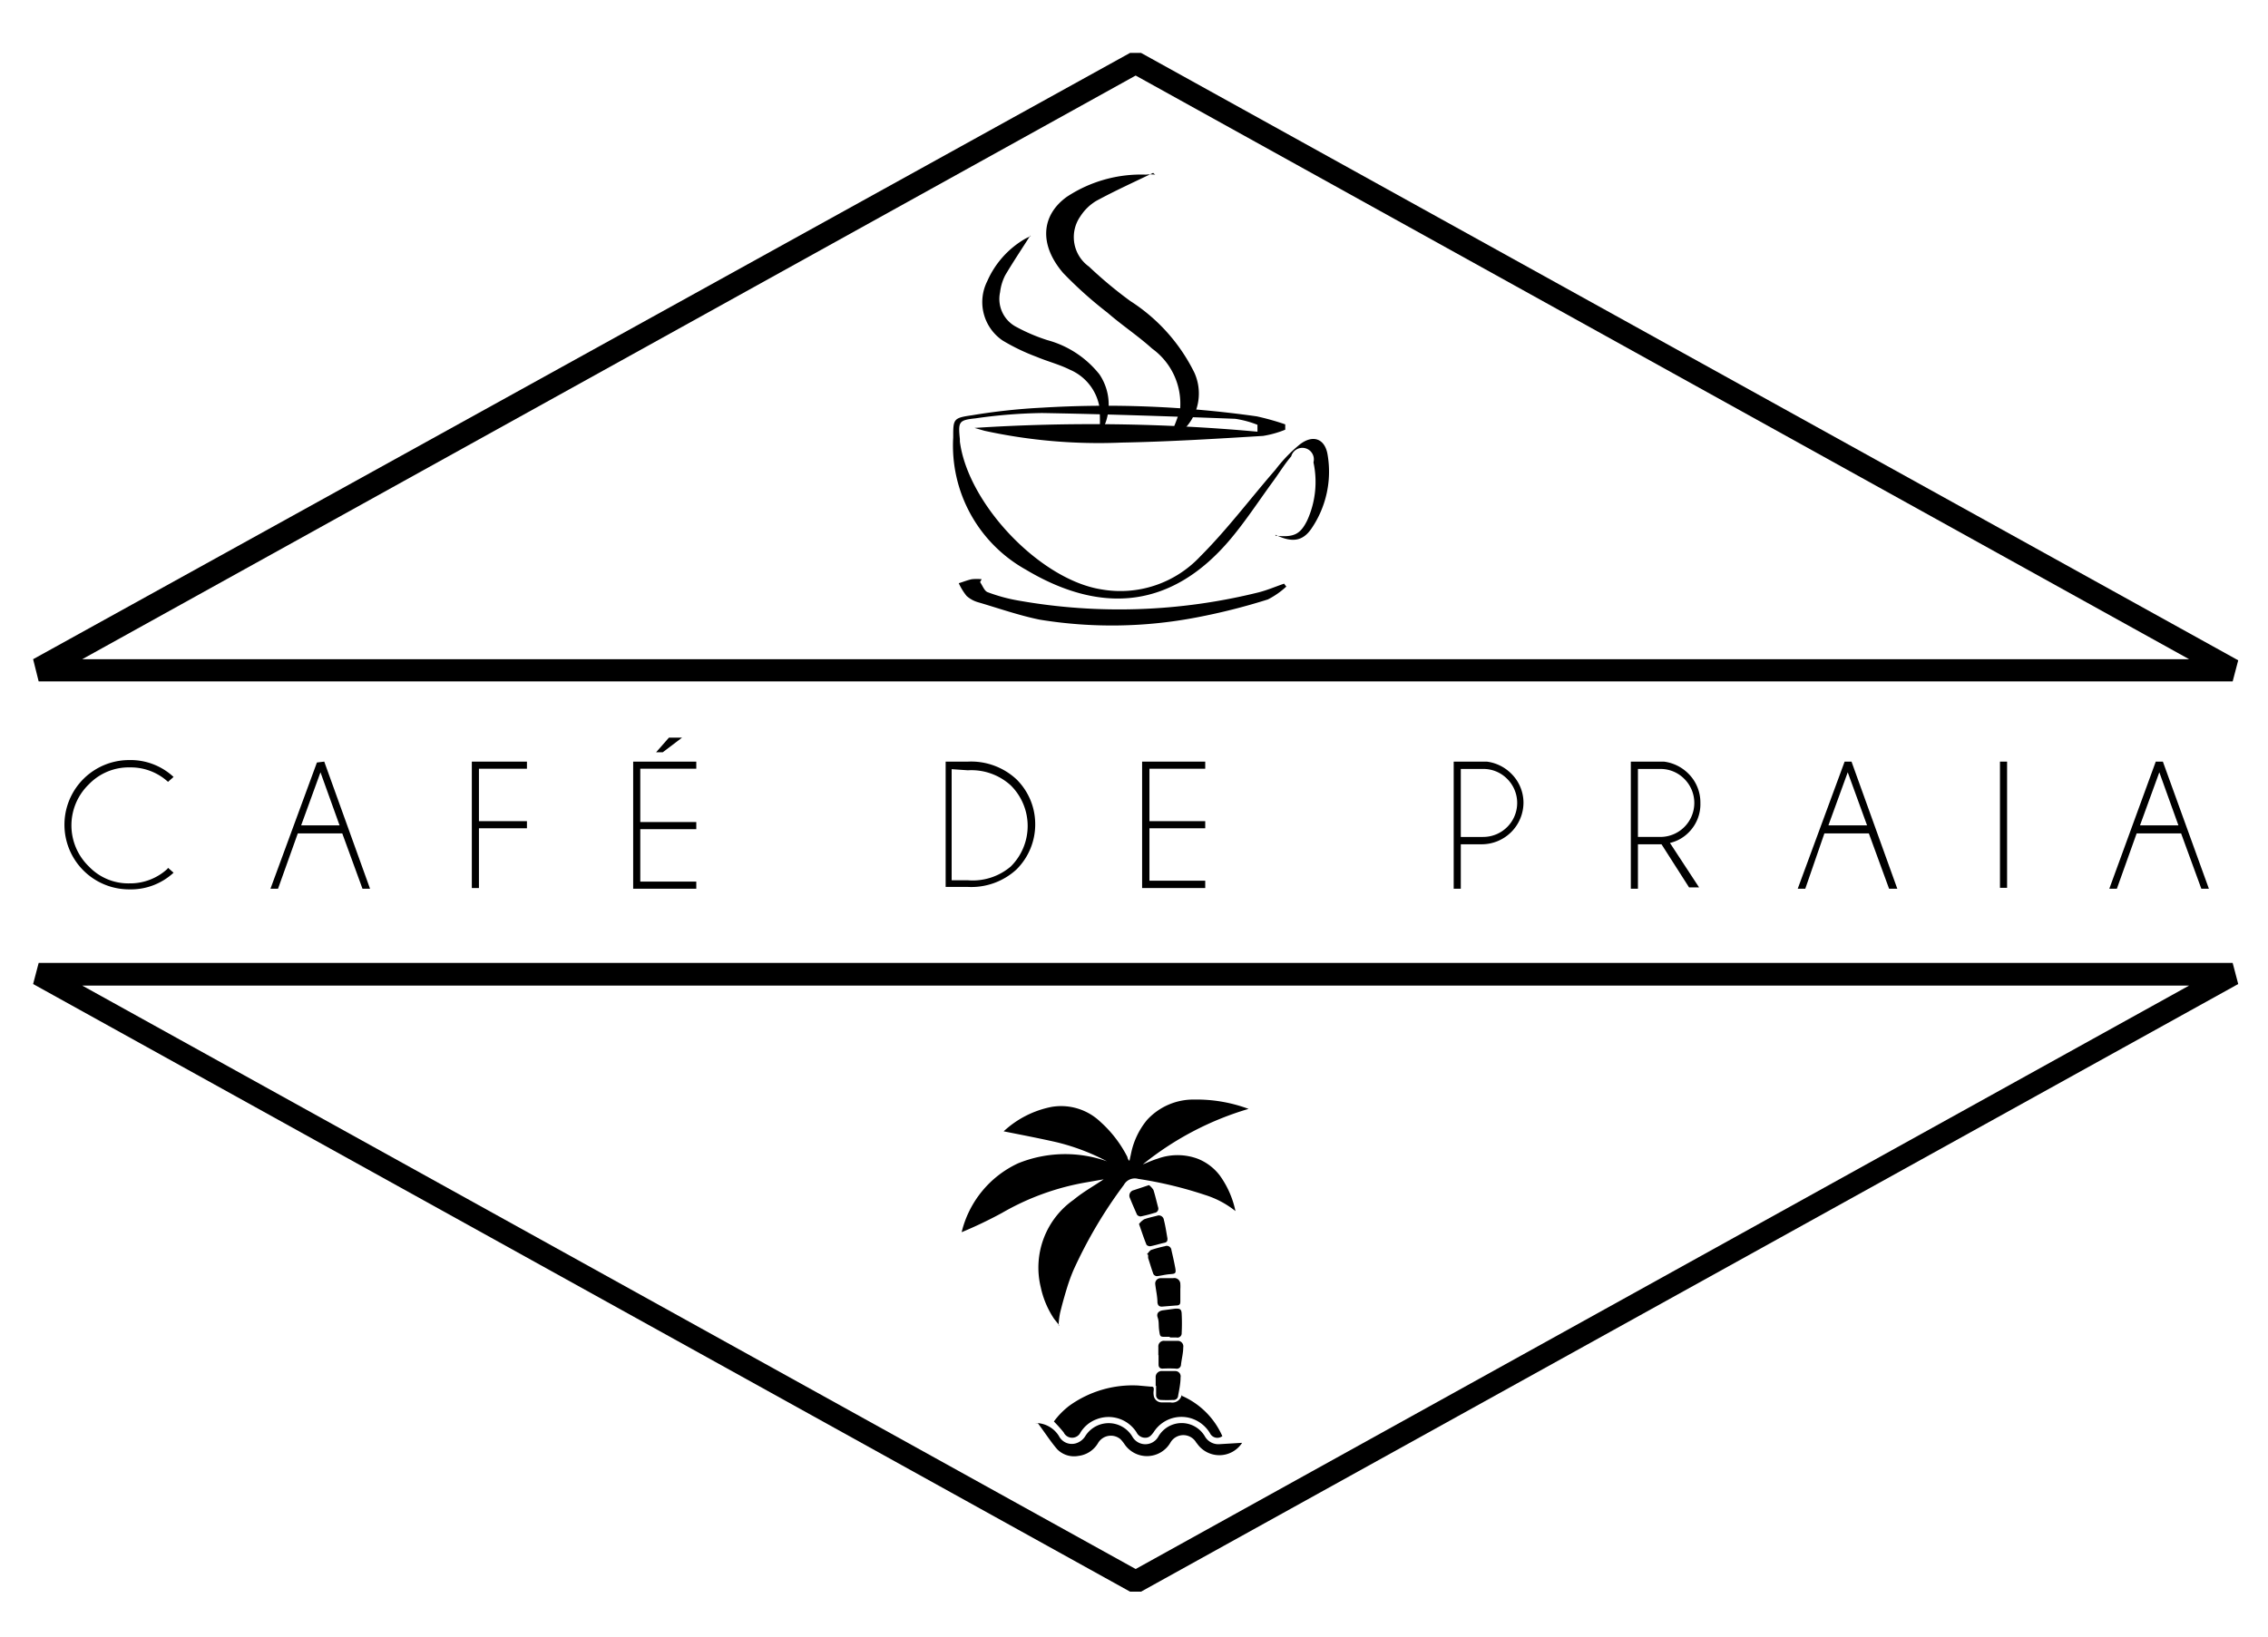 <svg id="Layer_1" data-name="Layer 1" xmlns="http://www.w3.org/2000/svg" viewBox="0 0 102.05 73.7"><title>cafedepraia</title><path d="M47.67,59.66l-.24-.3a4.06,4.06,0,0,1-.6-1.42A3.73,3.73,0,0,1,48.31,54c.42-.35.91-.62,1.35-.92l-.34.06-.4.07a11.44,11.44,0,0,0-3.83,1.38,19,19,0,0,1-1.82.87,4.61,4.61,0,0,1,2.54-3.1,5.63,5.63,0,0,1,4-.09,9.74,9.74,0,0,0-2.27-.86c-.79-.18-1.58-.33-2.38-.49,0,0,0,0,0,0a4.42,4.42,0,0,1,2.16-1.1,2.56,2.56,0,0,1,2.19.67,5.4,5.4,0,0,1,1.22,1.59s0,.09.09.17l.07-.32a3.45,3.45,0,0,1,.72-1.52,2.83,2.83,0,0,1,2.13-.92,6.71,6.71,0,0,1,2.44.42,13.75,13.75,0,0,0-4.76,2.5c.22-.09.44-.19.67-.26a2.62,2.62,0,0,1,1.79,0,2.32,2.32,0,0,1,1,.75,4.2,4.2,0,0,1,.71,1.61,4.18,4.18,0,0,0-1.38-.73,18.09,18.09,0,0,0-3-.72.56.56,0,0,0-.64.27,20.63,20.63,0,0,0-2.27,3.84A8.09,8.09,0,0,0,48,58c-.11.36-.21.72-.3,1.09a3.87,3.87,0,0,0-.07.56"/><path d="M53.19,62.83A3.53,3.53,0,0,1,55,64.64a.37.37,0,0,1-.56-.14,1.52,1.52,0,0,0-.84-.66,1.48,1.48,0,0,0-1.69.62c-.09.12-.18.24-.34.25a.43.43,0,0,1-.43-.24,1.49,1.49,0,0,0-1.8-.59,1.43,1.43,0,0,0-.72.59.42.42,0,0,1-.76,0,6.48,6.48,0,0,0-.44-.49,3.46,3.46,0,0,1,.71-.72,4.88,4.88,0,0,1,3.07-.9l.56.05c.12,0,.17,0,.15.18a.69.69,0,0,0,0,.2.36.36,0,0,0,.33.33l.42,0a.43.43,0,0,0,.51-.33"/><path d="M46.58,64.05a1.23,1.23,0,0,1,1.07.59.65.65,0,0,0,.8.31.76.76,0,0,0,.37-.29,1.24,1.24,0,0,1,2.13,0,.67.67,0,0,0,1.17,0,1.21,1.21,0,0,1,2.1,0,.7.7,0,0,0,.67.34l1-.06a1.22,1.22,0,0,1-2,.07l-.07-.09a.67.67,0,0,0-1.15,0,1.22,1.22,0,0,1-2.08.07,1.73,1.73,0,0,0-.17-.21.67.67,0,0,0-1,.15,1.19,1.19,0,0,1-.9.6,1.06,1.06,0,0,1-.95-.3c-.31-.36-.56-.76-.87-1.17"/><path d="M52,62.38V62a.27.27,0,0,1,.3-.29l.58,0a.24.24,0,0,1,.24.29c0,.27-.06.55-.11.82a.2.2,0,0,1-.23.19,4.93,4.93,0,0,1-.55,0,.21.21,0,0,1-.21-.23v-.41Z"/><path d="M53.11,58.17v.37c0,.14,0,.22-.21.22l-.62.05c-.14,0-.18-.07-.2-.18,0-.28-.07-.56-.1-.84a.24.24,0,0,1,.25-.26l.55,0a.27.27,0,0,1,.33.27,1.47,1.47,0,0,1,0,.21v.2Z"/><path d="M51.25,55.09a.91.91,0,0,1,.23-.21c.19-.07.39-.11.58-.16a.23.23,0,0,1,.31.19c.07.27.11.55.16.83,0,.1,0,.17-.15.2s-.4.11-.61.15a.22.22,0,0,1-.18-.06c-.12-.29-.22-.6-.34-.94"/><path d="M51.7,53.34a.85.85,0,0,1,.2.22c.08.25.14.52.21.78a.19.19,0,0,1-.16.25,6.25,6.25,0,0,1-.62.16.21.21,0,0,1-.17-.08c-.11-.25-.22-.5-.32-.75a.25.25,0,0,1,.17-.35l.69-.23"/><path d="M51.61,56.45c.07-.07.12-.17.21-.2a5.87,5.87,0,0,1,.6-.16.21.21,0,0,1,.29.18c.06.26.12.52.17.79s0,.27-.24.29-.4.07-.59.09a.21.21,0,0,1-.15-.09c-.09-.24-.16-.49-.24-.73l0-.14,0,0"/><path d="M52.12,61v-.38a.25.25,0,0,1,.28-.27l.6,0a.25.25,0,0,1,.24.3c0,.25-.07.51-.1.77a.19.19,0,0,1-.24.18,5.68,5.68,0,0,0-.59,0c-.13,0-.18-.07-.18-.19s0-.28,0-.42Z"/><path d="M52.64,60.17h-.18c-.26,0-.26,0-.3-.27s0-.4-.07-.6.06-.31.28-.33l.52-.07c.18,0,.27,0,.28.23a8.42,8.42,0,0,1,0,.87.19.19,0,0,1-.23.2l-.31,0h0"/><path d="M7.56,39.06l.25.22a2.83,2.83,0,0,1-2,.75,2.91,2.91,0,0,1,0-5.82,2.84,2.84,0,0,1,2,.76l-.25.22a2.48,2.48,0,0,0-1.71-.65A2.49,2.49,0,0,0,4,35.3,2.57,2.57,0,0,0,4,39a2.45,2.45,0,0,0,1.82.76,2.48,2.48,0,0,0,1.71-.65"/><path d="M14.59,34.28,16.65,40h-.34l-.91-2.49h-2L12.51,40h-.34l2.09-5.68Zm.69,2.87-.86-2.39-.87,2.39Z"/><polygon points="23.71 34.28 23.71 34.6 21.55 34.6 21.55 36.96 23.71 36.96 23.71 37.28 21.55 37.28 21.55 39.97 21.23 39.97 21.23 34.28 23.71 34.28"/><path d="M31.33,34.28v.32H28.81V37h2.52v.32H28.81v2.36h2.52V40H28.49V34.28Zm-.64-1.08-.87.66h-.3l.58-.66Z"/><path d="M43.55,34.28a3,3,0,0,1,2.18.79,2.83,2.83,0,0,1,.85,2,2.85,2.85,0,0,1-.85,2.07,3,3,0,0,1-2.18.78h-1V34.28Zm-.73.34v5h.73A2.64,2.64,0,0,0,45.48,39a2.57,2.57,0,0,0,0-3.65,2.63,2.63,0,0,0-1.93-.68Z"/><polygon points="54.23 34.28 54.23 34.6 51.72 34.6 51.72 36.96 54.23 36.96 54.23 37.28 51.72 37.28 51.72 39.64 54.23 39.64 54.23 39.97 51.39 39.97 51.39 34.28 54.23 34.28"/><path d="M65.73,38v2h-.32V34.28H66.9a1.89,1.89,0,0,1,1.1.54,1.84,1.84,0,0,1,.55,1.32A1.88,1.88,0,0,1,66.69,38Zm0-3.39v3.06h1a1.53,1.53,0,0,0,1.08-2.62,1.5,1.5,0,0,0-1.08-.44Z"/><path d="M74.76,38H73.7v2h-.32V34.28h1.49a1.89,1.89,0,0,1,1.1.54,1.83,1.83,0,0,1,.54,1.32A1.79,1.79,0,0,1,76,37.45a1.74,1.74,0,0,1-.86.49l1.31,2H76ZM73.7,34.61v3.06h1a1.53,1.53,0,0,0,1.08-2.62,1.5,1.5,0,0,0-1.08-.44Z"/><path d="M83.31,34.28,85.37,40H85l-.91-2.49h-2L81.23,40h-.34L83,34.28Zm.7,2.87-.87-2.39-.87,2.39Z"/><rect x="89.99" y="34.28" width="0.32" height="5.68"/><path d="M97.32,34.28,99.39,40h-.34l-.91-2.49h-2L95.25,40h-.34L97,34.28Zm.7,2.87-.86-2.39-.87,2.39Z"/><path d="M100.46,30.67H1.74l-.25-1L50.85,2.38h.49l49.37,27.34Zm-96.76-1H98.5L51.1,3.4Z"/><path d="M51.34,71.64h-.49L1.49,44.29l.25-.95h98.72l.25.95ZM3.7,44.36,51.1,70.62,98.5,44.36Z"/><path d="M57.39,24.11c.83.09,1.12-.06,1.43-.69a4.18,4.18,0,0,0,.28-2.61.51.51,0,0,0-1-.27c-.31.36-.56.78-.85,1.17-.62.85-1.2,1.74-1.88,2.55-2.57,3.06-5.71,3.47-9.21,1.38a6.39,6.39,0,0,1-3.27-5.95c0-.83,0-.88.85-1a27.47,27.47,0,0,1,3.13-.34,48.2,48.2,0,0,1,9.68.39,11.6,11.6,0,0,1,1.28.36v.24a4.52,4.52,0,0,1-1,.28c-2.12.13-4.24.26-6.36.3a24.15,24.15,0,0,1-6.17-.53l-.45-.13a82.09,82.09,0,0,1,12.73.17l0-.31a4.49,4.49,0,0,0-1-.27c-2.89-.11-5.79-.21-8.69-.26a23,23,0,0,0-3,.24c-.75.08-.78.15-.7.93,0,0,0,.07,0,.11.36,2.81,3.61,6.23,6.38,6.66A4.92,4.92,0,0,0,54,25.05c1.22-1.22,2.26-2.61,3.39-3.91A6.62,6.62,0,0,1,58.49,20c.6-.46,1.14-.25,1.25.49a4.54,4.54,0,0,1-.73,3.3c-.39.57-.87.65-1.62.28"/><path d="M44.1,26.2c.11.16.19.39.33.45a7.53,7.53,0,0,0,1.39.38,26,26,0,0,0,10.82-.37c.39-.1.76-.26,1.14-.39a1.13,1.13,0,0,0,.1.13,3.67,3.67,0,0,1-.83.58,27.93,27.93,0,0,1-3.21.81,20.18,20.18,0,0,1-7.06.1c-.93-.19-1.84-.51-2.76-.78a1.31,1.31,0,0,1-.53-.29,2.72,2.72,0,0,1-.35-.57c.2-.06.39-.14.59-.18a2.16,2.16,0,0,1,.44,0l-.07.13"/><path d="M46.36,10.6c-.38.6-.77,1.18-1.13,1.79a2.23,2.23,0,0,0-.23.76,1.42,1.42,0,0,0,.74,1.57,8.05,8.05,0,0,0,1.39.59,4.48,4.48,0,0,1,2.34,1.54,2.43,2.43,0,0,1,0,2.72,8.7,8.7,0,0,0,0-1.25,2.24,2.24,0,0,0-1.33-1.68c-.48-.24-1-.37-1.5-.58a9.24,9.24,0,0,1-1.52-.73,2.09,2.09,0,0,1-.7-2.67,4.11,4.11,0,0,1,1.72-1.92l.24-.12,0,0"/><path d="M51.89,7.78c-.85.41-1.73.81-2.56,1.26a2.19,2.19,0,0,0-.72.7A1.63,1.63,0,0,0,49,12a18.86,18.86,0,0,0,1.86,1.55,8.05,8.05,0,0,1,2.88,3.22,2.28,2.28,0,0,1-1.21,3.05,7,7,0,0,0,.57-1.4,3.06,3.06,0,0,0-1.26-2.73c-.63-.57-1.37-1.06-2-1.61a18.29,18.29,0,0,1-2-1.79c-1.09-1.27-1-2.59.16-3.43a6.06,6.06,0,0,1,3.56-1,2,2,0,0,1,.42,0l-.08-.06"/></svg>